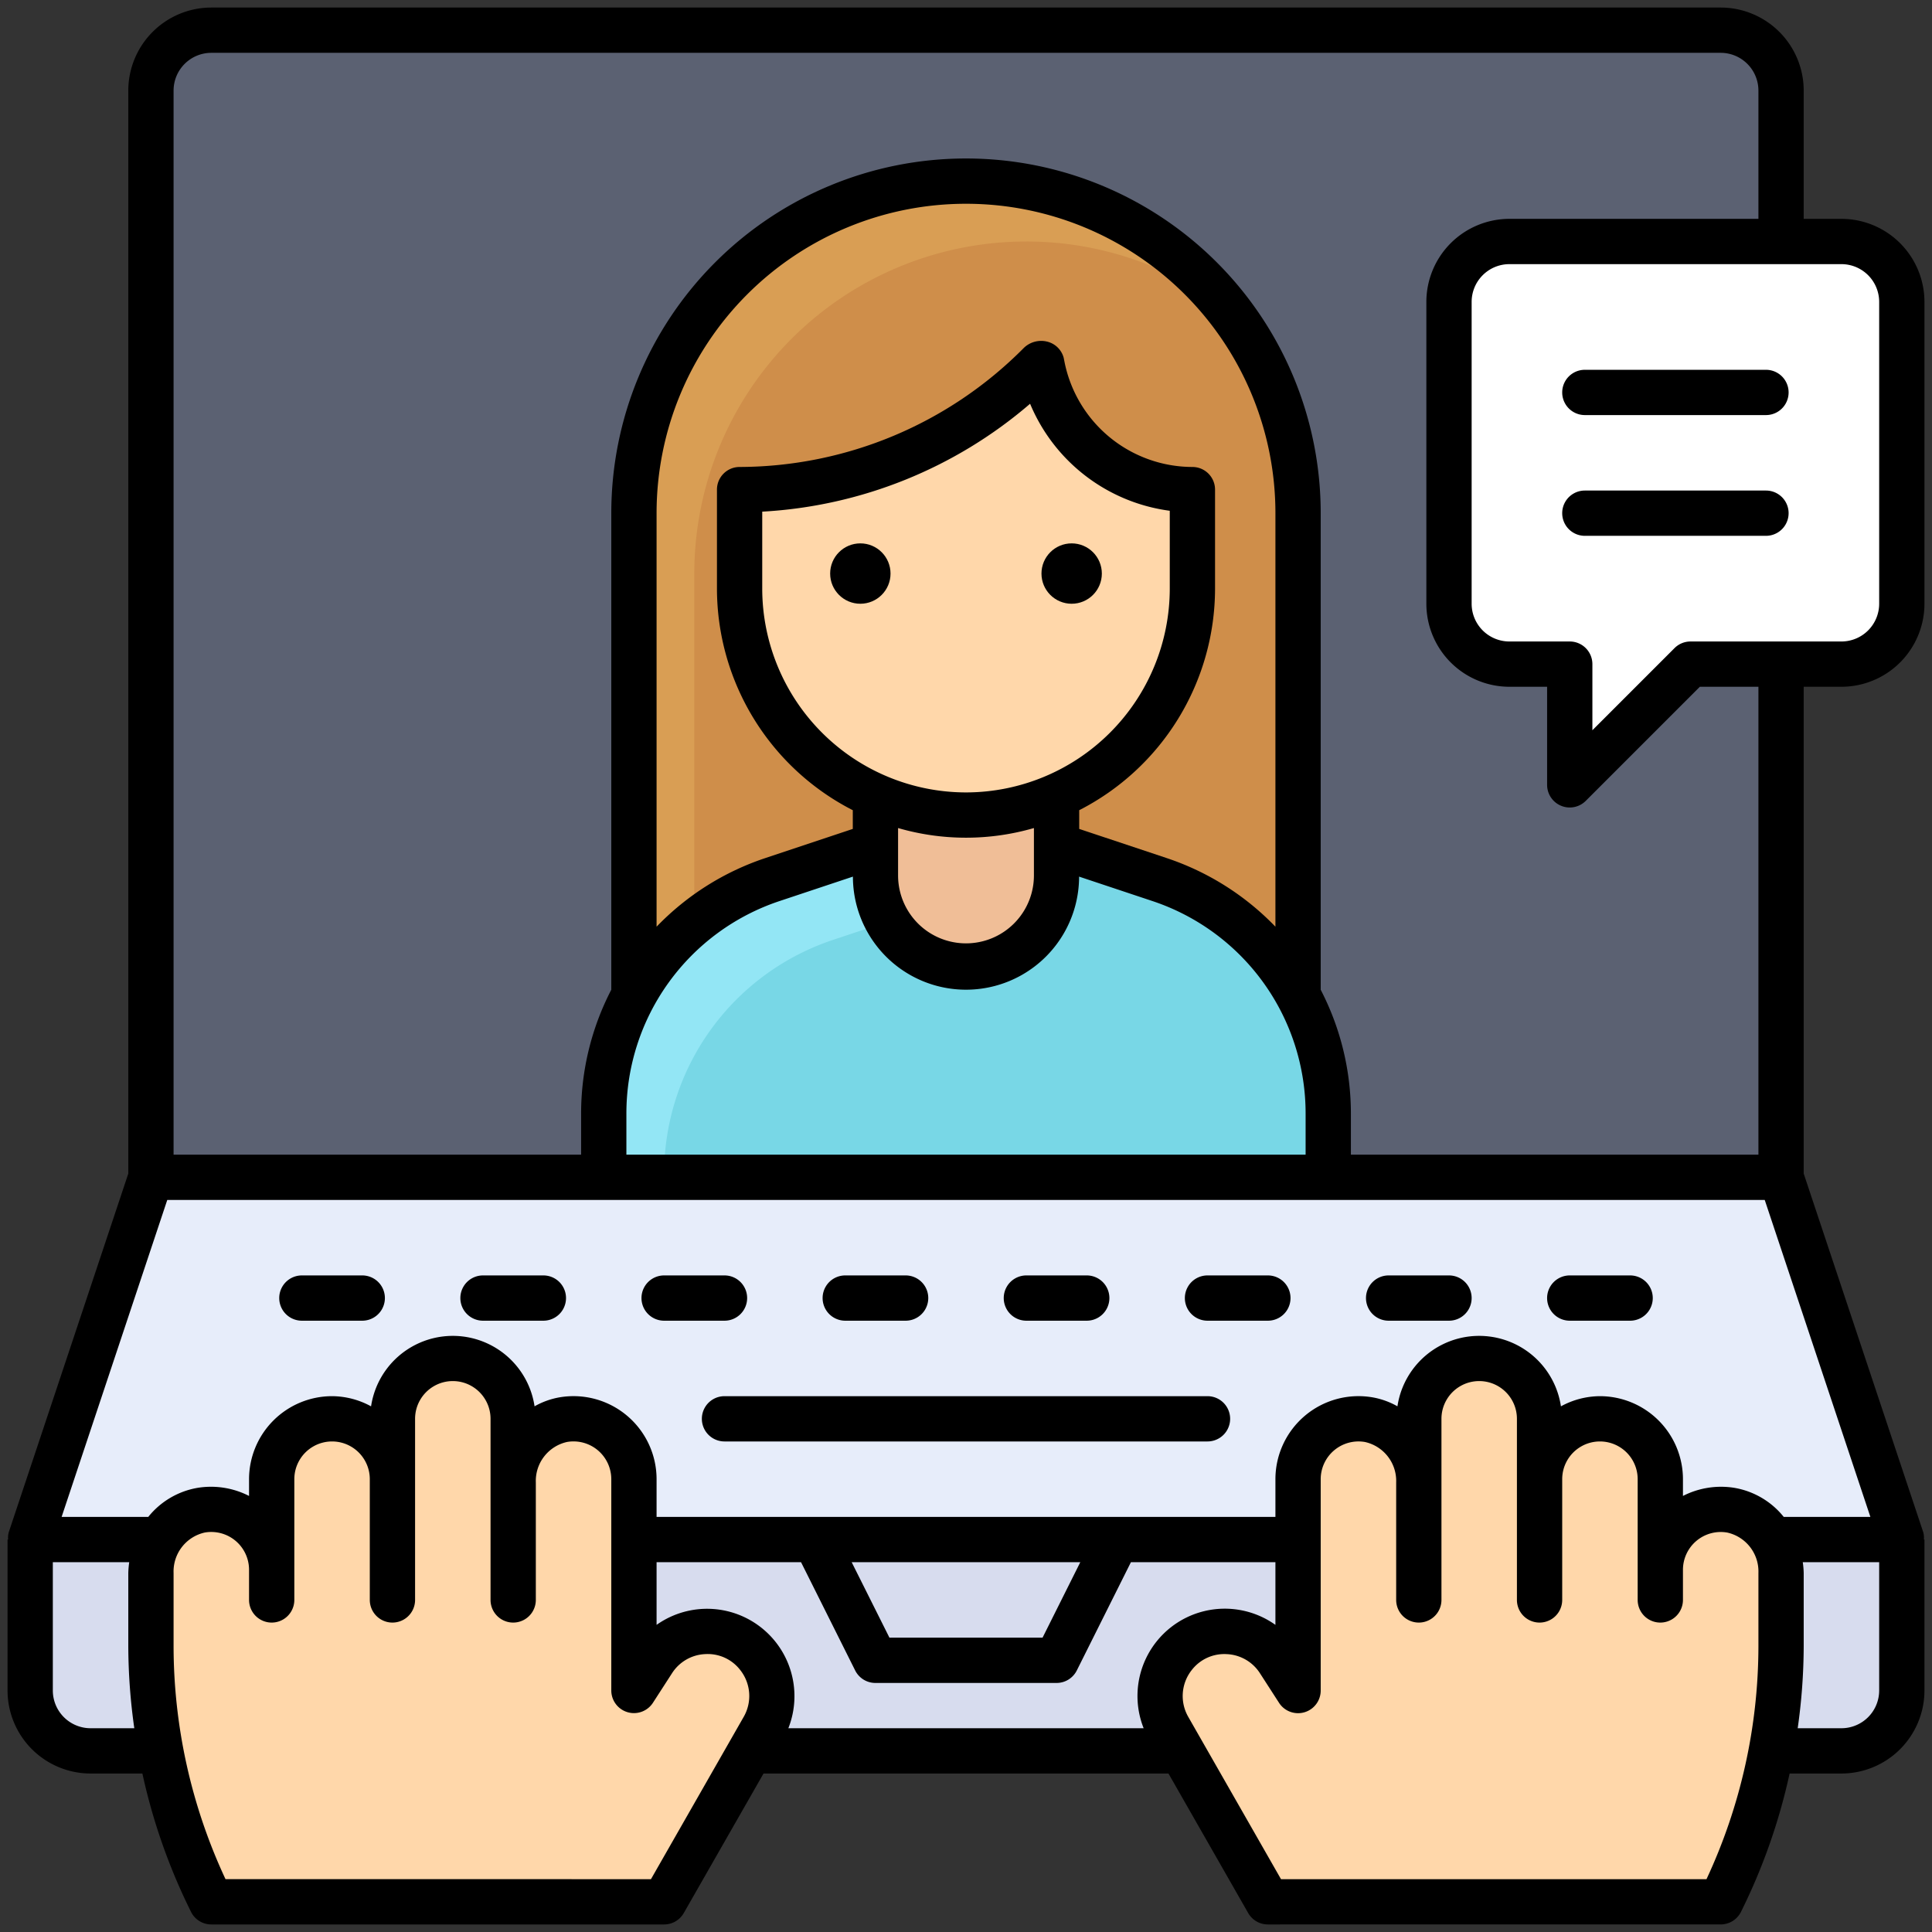 <?xml version="1.0"?>
<svg xmlns="http://www.w3.org/2000/svg" id="Filled_Expand_1" data-name="Filled Expand 1" viewBox="0 0 64 64" width="512" height="512"><rect x="0" y="0" width="64" height="64" fill="#333333" stroke="none"/><defs><style>.cls-1{fill:#5b6172;}.cls-2{fill:#d99e54;}.cls-3{fill:#cf8e4a;}.cls-4{fill:#93e6f5;}.cls-5{fill:#78d7e6;}.cls-6{fill:#f0be97;}.cls-7{fill:#ffd7aa;}.cls-8{fill:#fff;}.cls-9{fill:#d7dcee;}.cls-10{fill:#e7edfa;}</style></defs><path class="cls-1" d="M57,1H7A2,2,0,0,0,5,3V39l27.972,2L59,39V3A2,2,0,0,0,57,1Z"/><path class="cls-2" d="M32,6h0A11,11,0,0,1,43,17V35a0,0,0,0,1,0,0H21a0,0,0,0,1,0,0V17A11,11,0,0,1,32,6Z"/><path class="cls-3" d="M34,8A11,11,0,0,0,23,19V35H43V17a10.94,10.94,0,0,0-2.294-6.706A10.94,10.94,0,0,0,34,8Z"/><path class="cls-4" d="M44,39,32,40,20,39V36.892a8.174,8.174,0,0,1,5.589-7.755L29,28h6l3.411,1.137A8.174,8.174,0,0,1,44,36.892Z"/><path class="cls-5" d="M22,38.892V39H44V36.892a8.174,8.174,0,0,0-5.589-7.755L35,28H33.4L31,30l-3.411,1.137A8.174,8.174,0,0,0,22,38.892Z"/><path class="cls-6" d="M29,24h6a0,0,0,0,1,0,0v5a3,3,0,0,1-3,3h0a3,3,0,0,1-3-3V24a0,0,0,0,1,0,0Z"/><path class="cls-7" d="M32,27h0a7.5,7.5,0,0,1-7.5-7.5V16.219h0a13.96,13.96,0,0,0,9.932-4.15L34.5,12l.026.131A5.07,5.07,0,0,0,39.5,16.219h0V19.5A7.5,7.5,0,0,1,32,27Z"/><path class="cls-8" d="M48,10V20a2,2,0,0,0,2,2h2v4l4-4h5a2,2,0,0,0,2-2V10a2,2,0,0,0-2-2H50A2,2,0,0,0,48,10Z"/><path class="cls-9" d="M32,49,1,51v5a2,2,0,0,0,2,2H61a2,2,0,0,0,2-2V51Z"/><polygon class="cls-9" points="27 51 29 55 35 55 37 51 27 51"/><polygon class="cls-10" points="59 39 5 39 1 51 63 51 59 39"/><path class="cls-7" d="M57.336,50.027A2.001,2.001,0,0,0,55,52V49a2,2,0,0,0-4,0V47a2,2,0,0,0-4,0v2.107a2.075,2.075,0,0,0-1.664-2.08A2.001,2.001,0,0,0,43,49v7l-.631-.977A2.141,2.141,0,0,0,38.712,57.246L42,63H57l0-.001a18.94,18.94,0,0,0,2-8.47V52.107A2.074,2.074,0,0,0,57.336,50.027Z"/><path class="cls-7" d="M25.118,54.868a2.14,2.14,0,0,0-3.486.155L21,56V49a2.001,2.001,0,0,0-2.336-1.973A2.075,2.075,0,0,0,17,49.107V47a2,2,0,0,0-4,0v2a2,2,0,0,0-4,0v3a2.001,2.001,0,0,0-2.336-1.973A2.074,2.074,0,0,0,5,52.107v2.422a18.94,18.94,0,0,0,2,8.47L7,63H22l3.288-5.754A2.14,2.14,0,0,0,25.118,54.868Z"/><path d="M61,22.75A2.753,2.753,0,0,0,63.75,20V10A2.753,2.753,0,0,0,61,7.25H59.75V3A2.753,2.753,0,0,0,57,.25H7A2.753,2.753,0,0,0,4.25,3V38.877L.288,50.763A.729.729,0,0,0,.268,51H.25v5A2.753,2.753,0,0,0,3,58.75H4.717a19.714,19.714,0,0,0,1.612,4.585A.749.749,0,0,0,7,63.75H22a.751.751,0,0,0,.651-.378L25.293,58.75H38.707l2.641,4.622A.751.751,0,0,0,42,63.75l15-.001a.75.75,0,0,0,.671-.414,19.714,19.714,0,0,0,1.612-4.585H61A2.753,2.753,0,0,0,63.75,56V51h-.018a.729.729,0,0,0-.02-.237L59.75,38.877V22.75ZM62.25,10V20A1.251,1.251,0,0,1,61,21.25H56a.75.75,0,0,0-.53.22l-2.72,2.72V22a.75.75,0,0,0-.75-.75H50A1.251,1.251,0,0,1,48.75,20V10A1.251,1.251,0,0,1,50,8.75H61A1.251,1.251,0,0,1,62.25,10ZM3,57.25A1.251,1.251,0,0,1,1.75,56V51.75H4.281a2.915,2.915,0,0,0-.031.357v2.422A19.578,19.578,0,0,0,4.449,57.25Zm18.564,5L7.47,62.249a18.291,18.291,0,0,1-1.72-7.72V52.107a1.321,1.321,0,0,1,1.034-1.34A1.252,1.252,0,0,1,8.25,52v1a.75.75,0,0,0,1.5,0V49a1.25,1.25,0,0,1,2.5,0v4a.75.75,0,0,0,1.5,0V47a1.25,1.25,0,0,1,2.5,0v6a.75.75,0,0,0,1.5,0V49.107a1.321,1.321,0,0,1,1.034-1.34A1.252,1.252,0,0,1,20.25,49v7a.75.75,0,0,0,1.38.406l.631-.977a1.376,1.376,0,0,1,1.107-.635,1.359,1.359,0,0,1,1.158.534,1.386,1.386,0,0,1,.11,1.545Zm4.972-10.5,1.792,3.585A.749.749,0,0,0,29,55.75h6a.749.749,0,0,0,.671-.415l1.792-3.585H42.25v2.076A2.892,2.892,0,0,0,37.885,57.25h-11.77A2.894,2.894,0,0,0,21.75,53.826V51.75Zm1.677,0h7.573l-1.25,2.5H29.464ZM58.25,54.529A18.302,18.302,0,0,1,56.53,62.25H42.435l-3.072-5.376a1.386,1.386,0,0,1,.11-1.545,1.363,1.363,0,0,1,1.158-.534,1.377,1.377,0,0,1,1.107.634l.631.978A.75.75,0,0,0,43.75,56V49a1.252,1.252,0,0,1,1.466-1.232,1.321,1.321,0,0,1,1.034,1.34V53a.75.75,0,0,0,1.5,0V47a1.25,1.25,0,0,1,2.5,0v6a.75.75,0,0,0,1.5,0V49a1.25,1.25,0,0,1,2.5,0v4a.75.75,0,0,0,1.5,0V52a1.252,1.252,0,0,1,1.466-1.232,1.321,1.321,0,0,1,1.034,1.34ZM61,57.25H59.551a19.578,19.578,0,0,0,.199-2.721V52.107a2.915,2.915,0,0,0-.031-.357H62.25V56A1.251,1.251,0,0,1,61,57.25Zm-1.911-7a2.671,2.671,0,0,0-1.633-.963,2.773,2.773,0,0,0-1.706.268V49A2.753,2.753,0,0,0,53,46.25a2.715,2.715,0,0,0-1.292.337,2.738,2.738,0,0,0-5.416-.001,2.563,2.563,0,0,0-.836-.299A2.752,2.752,0,0,0,42.25,49v1.25H21.75V49a2.752,2.752,0,0,0-3.206-2.713,2.563,2.563,0,0,0-.836.299,2.738,2.738,0,0,0-5.416.001A2.715,2.715,0,0,0,11,46.25,2.753,2.753,0,0,0,8.25,49v.555a2.766,2.766,0,0,0-1.706-.268,2.671,2.671,0,0,0-1.633.963H2.041l3.5-10.5H58.459l3.5,10.5ZM42.25,30.698a8.911,8.911,0,0,0-3.602-2.273L35.75,27.459v-.62A8.253,8.253,0,0,0,40.25,19.5V16.219a.75.75,0,0,0-.75-.75,4.329,4.329,0,0,1-4.238-3.486l-.026-.131a.75.75,0,0,0-.555-.537.825.825,0,0,0-.781.226A13.298,13.298,0,0,1,24.5,15.469a.75.75,0,0,0-.75.75V19.5a8.253,8.253,0,0,0,4.5,7.339v.62l-2.898.966A8.911,8.911,0,0,0,21.75,30.698V17a10.25,10.25,0,0,1,20.5,0ZM32,26.25a6.758,6.758,0,0,1-6.75-6.75V16.949a14.854,14.854,0,0,0,8.873-3.574A5.843,5.843,0,0,0,38.75,16.92V19.5A6.758,6.758,0,0,1,32,26.25Zm-2.25,1.18a8.075,8.075,0,0,0,4.5,0V29a2.25,2.25,0,0,1-4.5,0Zm-9,9.461a7.415,7.415,0,0,1,5.076-7.043l2.428-.809a3.746,3.746,0,0,0,7.492,0l2.428.809A7.415,7.415,0,0,1,43.25,36.892V38.25H20.75ZM58.25,38.25H44.75V36.892a8.912,8.912,0,0,0-1-4.105V17a11.75,11.75,0,0,0-23.5,0V32.786a8.912,8.912,0,0,0-1,4.105V38.25H5.75V3A1.251,1.251,0,0,1,7,1.75H57A1.251,1.251,0,0,1,58.25,3V7.25H50A2.753,2.753,0,0,0,47.25,10V20A2.753,2.753,0,0,0,50,22.75h1.25V26a.75.75,0,0,0,1.28.53l3.78-3.78h1.94Z"/><path d="M12,42.25H10a.75.75,0,0,0,0,1.5h2a.75.75,0,0,0,0-1.5Z"/><path d="M18,42.25H16a.75.75,0,0,0,0,1.5h2a.75.75,0,0,0,0-1.5Z"/><path d="M24.75,43a.75.75,0,0,0-.75-.75H22a.75.75,0,0,0,0,1.5h2A.75.75,0,0,0,24.75,43Z"/><path d="M28,43.75h2a.75.75,0,0,0,0-1.5H28a.75.75,0,0,0,0,1.5Z"/><path d="M34,43.75h2a.75.75,0,0,0,0-1.5H34a.75.75,0,0,0,0,1.5Z"/><path d="M42,42.25H40a.75.75,0,0,0,0,1.5h2a.75.75,0,0,0,0-1.5Z"/><path d="M48,42.25H46a.75.75,0,0,0,0,1.5h2a.75.75,0,0,0,0-1.5Z"/><path d="M54,42.25H52a.75.75,0,0,0,0,1.5h2a.75.75,0,0,0,0-1.5Z"/><path d="M40,46.25H24a.75.75,0,0,0,0,1.5H40a.75.75,0,0,0,0-1.5Z"/><circle cx="35.5" cy="19" r="1"/><circle cx="28.5" cy="19" r="1"/><path d="M52.5,13.75h6a.75.75,0,0,0,0-1.5h-6a.75.75,0,0,0,0,1.5Z"/><path d="M52.5,17.75h6a.75.75,0,0,0,0-1.5h-6a.75.75,0,0,0,0,1.5Z"/></svg>
